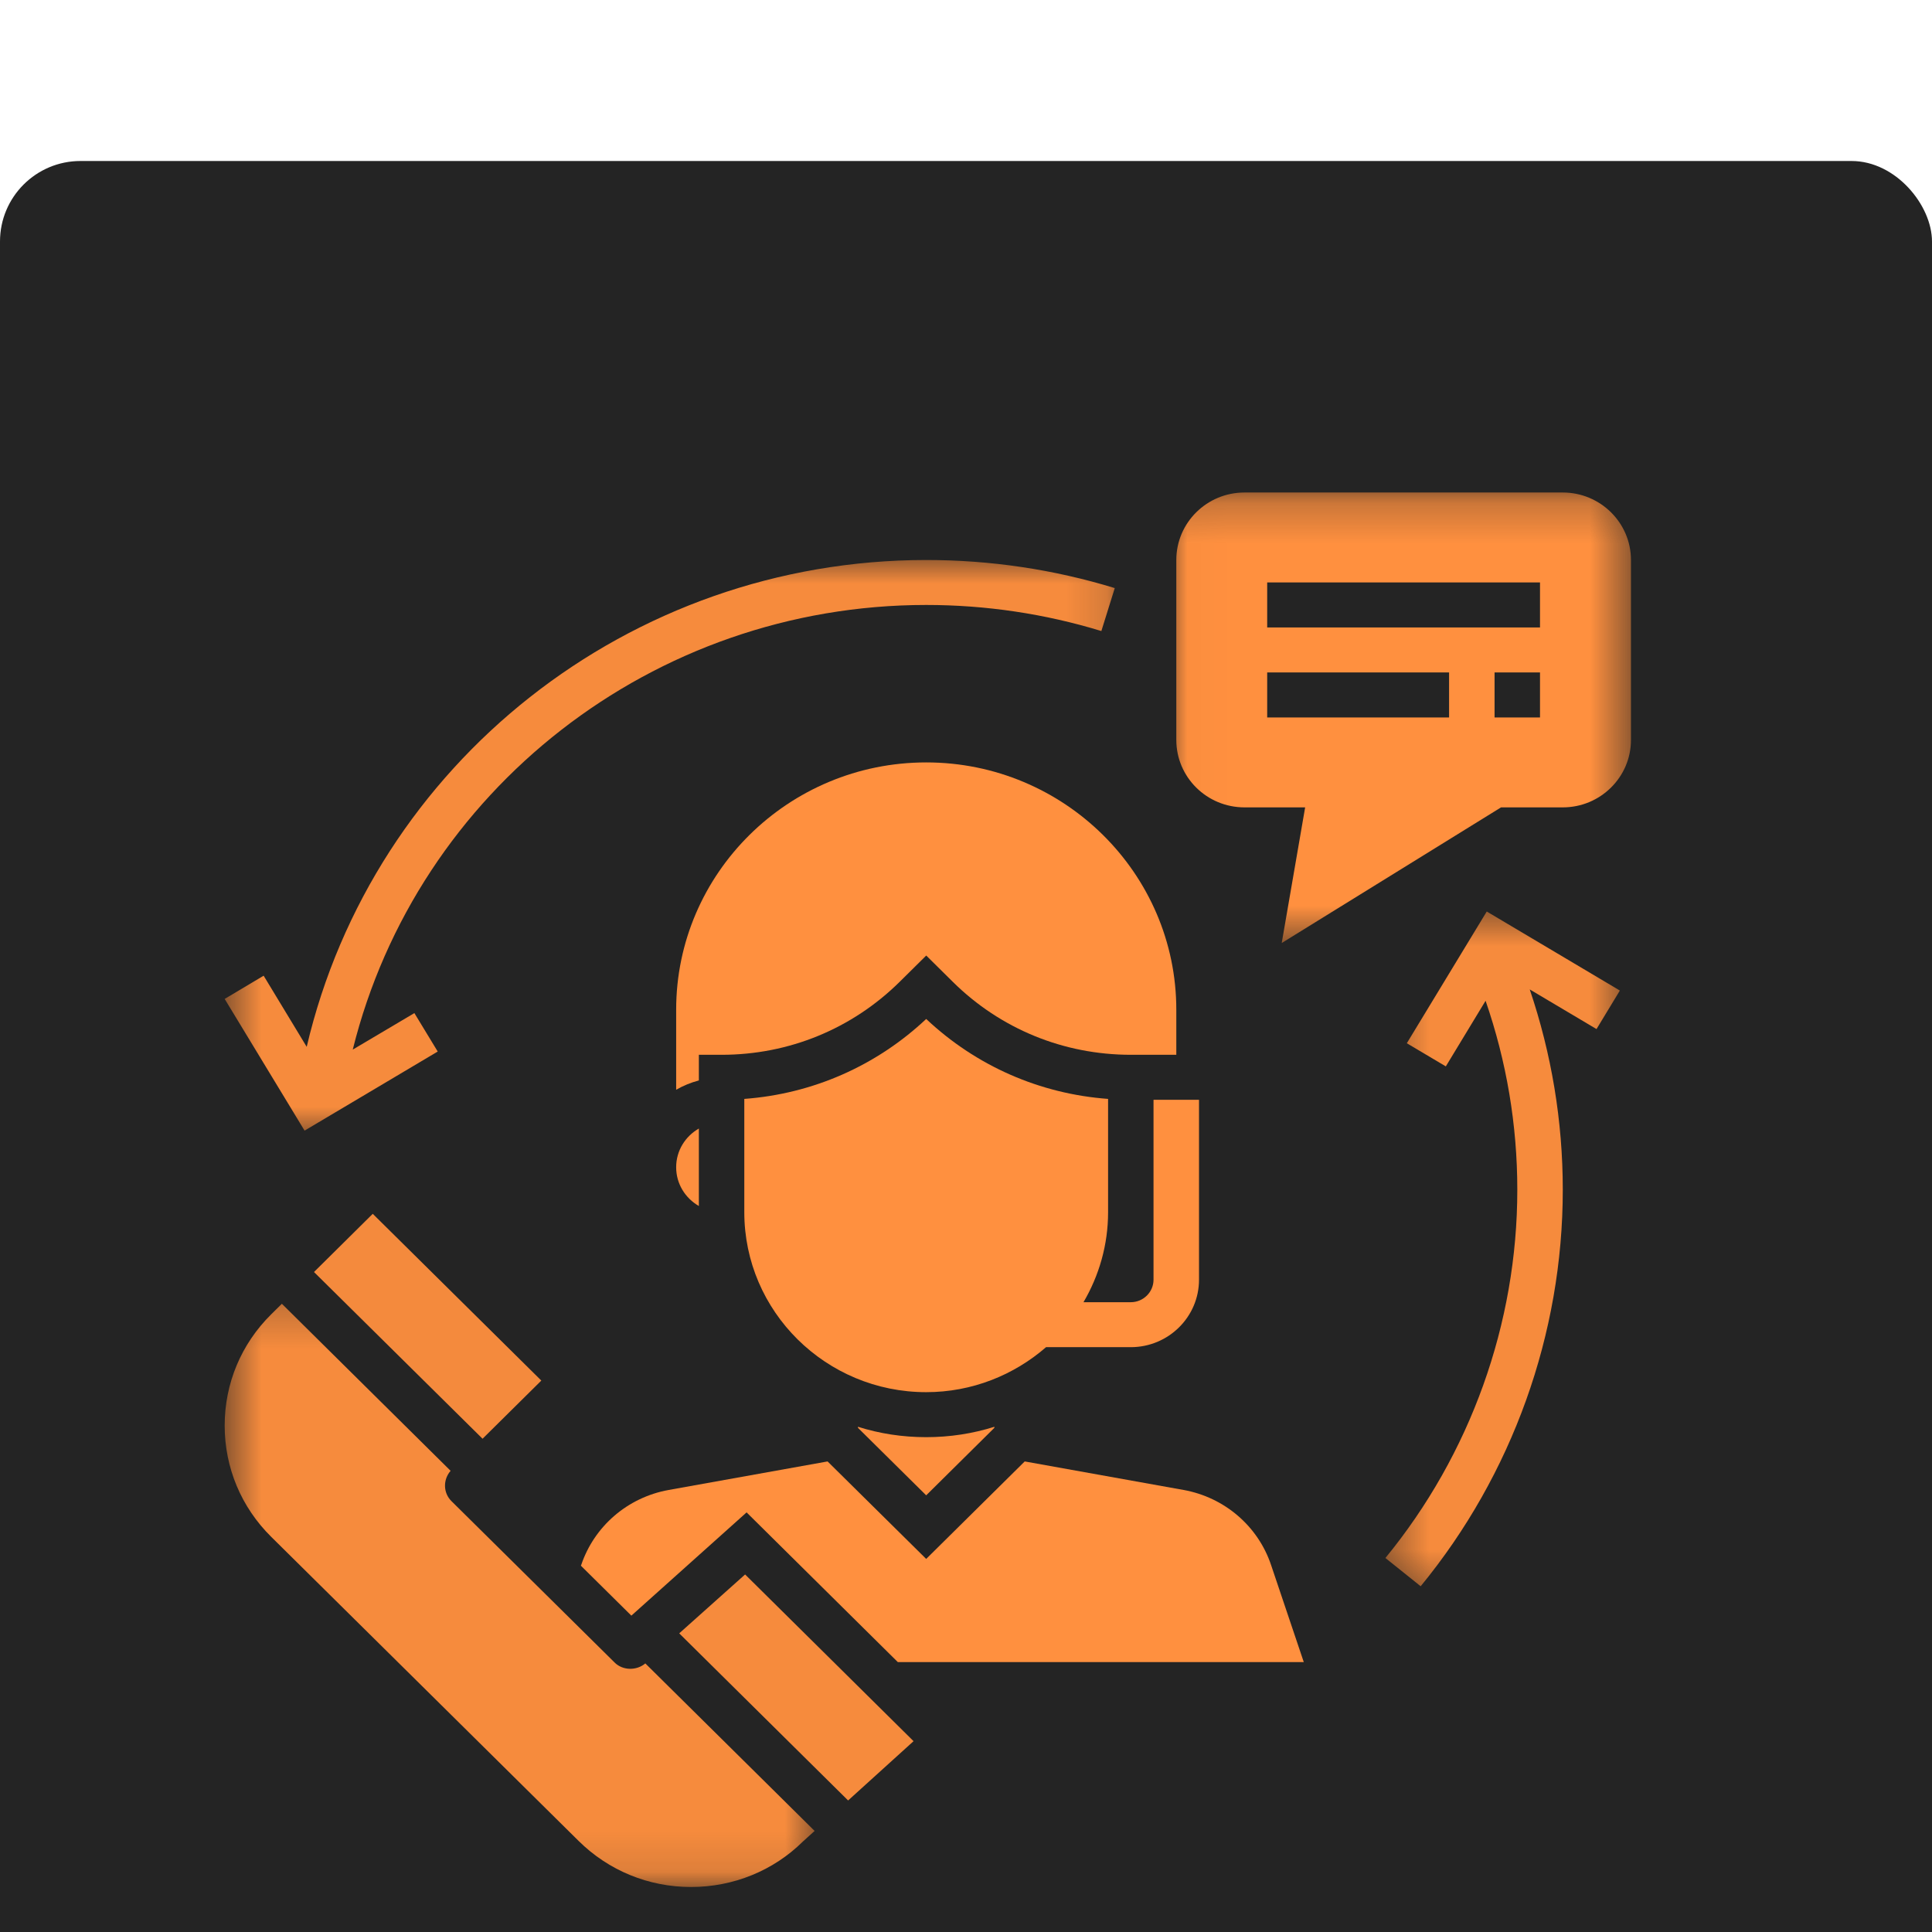 <svg width="48" height="48" viewBox="0 0 48 48" fill="none" xmlns="http://www.w3.org/2000/svg">
<g filter="url(#filter0_d_2_377)">
<rect width="48" height="48" rx="2" fill="#242424"/>
<mask id="mask0_2_377" style="mask-type:luminance" maskUnits="userSpaceOnUse" x="29" y="8" width="12" height="12">
<path d="M29.016 8.236H40.521V19.438H29.016V8.236Z" fill="white"/>
</mask>
<g mask="url(#mask0_2_377)">
<path d="M38.261 11.589H31.483V10.471H38.261V11.589ZM38.261 13.825H37.132V12.707H38.261V13.825ZM36.002 13.825H31.483V12.707H36.002V13.825ZM38.827 8.236H30.919C29.983 8.236 29.225 8.987 29.225 9.913V14.383C29.225 15.309 29.983 16.059 30.919 16.059H32.426L31.844 19.429L37.293 16.059H38.827C39.76 16.059 40.521 15.309 40.521 14.383V9.913C40.521 8.987 39.76 8.236 38.827 8.236Z" fill="#FF903F"/>
</g>
<path d="M28.094 29.47C29.027 29.47 29.789 28.72 29.789 27.794V23.324H28.659V27.794C28.659 28.102 28.405 28.353 28.094 28.353H26.919C27.305 27.694 27.53 26.932 27.53 26.117V23.302C25.833 23.177 24.251 22.483 23.011 21.316C21.769 22.483 20.187 23.177 18.492 23.302V26.117C18.492 28.582 20.518 30.588 23.011 30.588C24.152 30.588 25.193 30.162 25.989 29.47H28.094Z" fill="#FF903F"/>
<path d="M23.012 14.942C19.586 14.942 16.799 17.699 16.799 21.088V23.075C16.973 22.974 17.163 22.896 17.363 22.843V22.206H17.929C19.599 22.206 21.167 21.562 22.35 20.395L23.012 19.74L23.674 20.395C24.854 21.562 26.425 22.206 28.095 22.206H29.225V21.088C29.225 17.699 26.436 14.942 23.012 14.942Z" fill="#FF903F"/>
<path d="M17.363 25.963V24.038C17.026 24.232 16.799 24.587 16.799 25C16.799 25.413 17.026 25.768 17.363 25.963Z" fill="#FD8F3F"/>
<path d="M29.407 33.018L25.459 32.309L23.011 34.731L20.561 32.309L16.612 33.018C15.597 33.201 14.765 33.915 14.439 34.884L14.432 34.899L15.686 36.14L18.549 33.575L22.306 37.294H32.392L31.58 34.884C31.256 33.915 30.421 33.201 29.407 33.018Z" fill="#FF903F"/>
<path d="M21.316 31.448V31.474L23.011 33.151L24.705 31.474V31.448C24.169 31.617 23.6 31.706 23.011 31.706C22.419 31.706 21.85 31.617 21.316 31.448Z" fill="#FD8F3F"/>
<path d="M7.801 27.603L11.989 31.745L13.449 30.3L9.261 26.157L7.801 27.603Z" fill="#F48A3D"/>
<mask id="mask1_2_377" style="mask-type:luminance" maskUnits="userSpaceOnUse" x="5" y="9" width="23" height="16">
<path d="M5.552 9.738H27.848V24.289H5.552V9.738Z" fill="white"/>
</mask>
<g mask="url(#mask1_2_377)">
<path d="M10.875 22.125L10.295 21.17L8.764 22.077C10.365 15.632 16.224 11.03 23.012 11.03C24.495 11.03 25.96 11.249 27.363 11.678L27.696 10.611C26.185 10.148 24.609 9.913 23.012 9.913C15.632 9.913 9.273 14.963 7.62 22.008L6.55 20.241L5.582 20.818L7.567 24.09L10.875 22.125Z" fill="#F68B3D"/>
</g>
<mask id="mask2_2_377" style="mask-type:luminance" maskUnits="userSpaceOnUse" x="34" y="18" width="7" height="18">
<path d="M34.387 18.514H40.455V35.606H34.387V18.514Z" fill="white"/>
</mask>
<g mask="url(#mask2_2_377)">
<path d="M34.952 21.919L35.921 22.494L36.909 20.864C37.429 22.37 37.697 23.944 37.697 25.559C37.697 28.884 36.532 32.132 34.42 34.708L35.296 35.41C37.574 32.636 38.827 29.139 38.827 25.559C38.827 23.85 38.547 22.18 38.006 20.582L39.665 21.567L40.245 20.61L36.938 18.646L34.952 21.919Z" fill="#F68B3D"/>
</g>
<path d="M16.875 36.58L21.071 40.732L22.697 39.259L18.512 35.117L16.875 36.58Z" fill="#F68B3D"/>
<mask id="mask3_2_377" style="mask-type:luminance" maskUnits="userSpaceOnUse" x="5" y="28" width="16" height="15">
<path d="M5.552 28.215H20.377V42.882H5.552V28.215Z" fill="white"/>
</mask>
<g mask="url(#mask3_2_377)">
<path d="M15.27 37.305L11.219 33.298C11.007 33.09 11.005 32.76 11.195 32.542L7.003 28.392L6.74 28.652C5.992 29.39 5.582 30.372 5.582 31.418C5.582 32.463 5.992 33.446 6.74 34.184L14.374 41.736C15.12 42.474 16.113 42.882 17.169 42.882C18.224 42.882 19.218 42.474 19.947 41.753L20.239 41.489L16.033 37.327C15.817 37.51 15.473 37.508 15.27 37.305Z" fill="#F68B3D"/>
</g>
</g>
<defs>
<filter id="filter0_d_2_377" x="-4" y="0" width="56" height="56" filterUnits="userSpaceOnUse" color-interpolation-filters="sRGB">
<feFlood flood-opacity="0" result="BackgroundImageFix"/>
<feColorMatrix in="SourceAlpha" type="matrix" values="0 0 0 0 0 0 0 0 0 0 0 0 0 0 0 0 0 0 127 0" result="hardAlpha"/>
<feOffset dy="4"/>
<feGaussianBlur stdDeviation="2"/>
<feComposite in2="hardAlpha" operator="out"/>
<feColorMatrix type="matrix" values="0 0 0 0 0 0 0 0 0 0 0 0 0 0 0 0 0 0 0.5 0"/>
<feBlend mode="normal" in2="BackgroundImageFix" result="effect1_dropShadow_2_377"/>
<feBlend mode="normal" in="SourceGraphic" in2="effect1_dropShadow_2_377" result="shape"/>
</filter>
</defs>
</svg>
